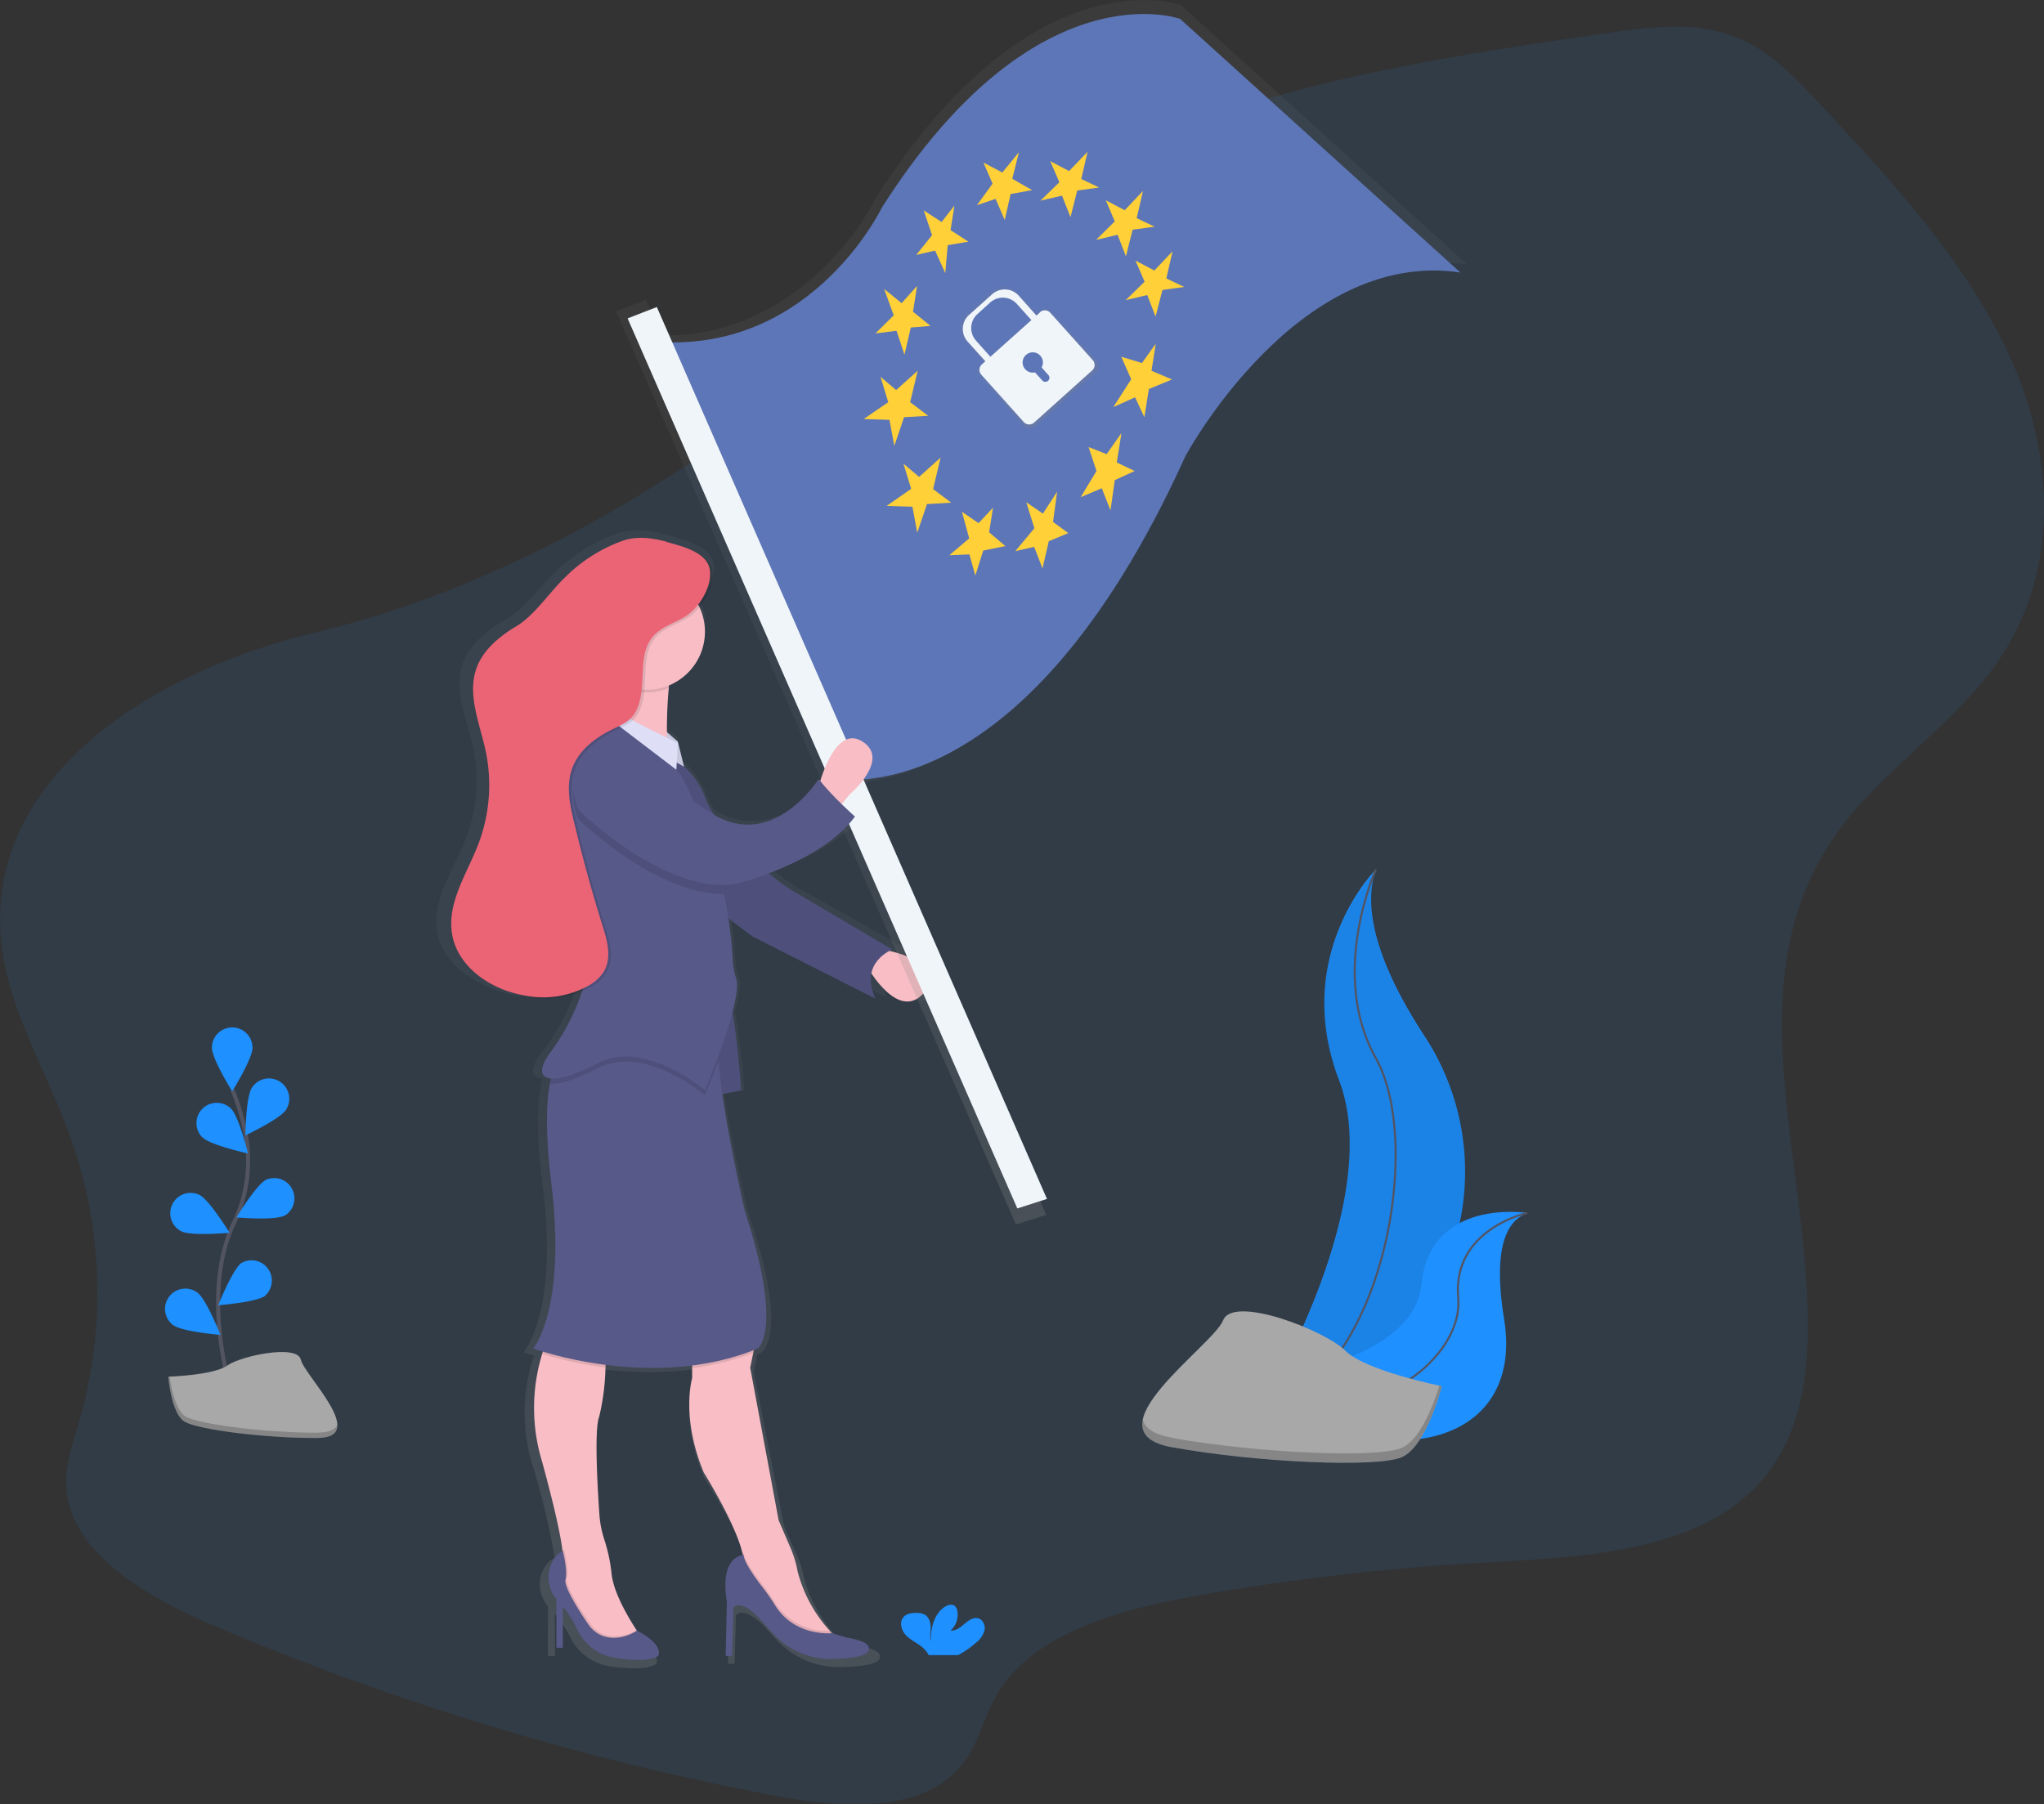 <svg xmlns="http://www.w3.org/2000/svg" xmlns:xlink="http://www.w3.org/1999/xlink" data-name="Layer 1" viewBox="0 0 1007 889.1"><rect x="0" y="0" width="1007" height="889.1" fill="#333333" stroke="none"/><defs><linearGradient id="a" x1="436.9" x2="436.9" y1="827.5" y2="266.8" gradientUnits="userSpaceOnUse"><stop offset="0" stop-color="gray" stop-opacity=".3"/><stop offset=".5" stop-color="gray" stop-opacity=".1"/><stop offset="1" stop-color="gray" stop-opacity=".1"/></linearGradient><linearGradient xlink:href="#a" id="b" x1="729.5" x2="729.5" y1="449.3" y2="-37.4" gradientTransform="rotate(-34.7 813 377)"/><linearGradient xlink:href="#a" id="c" x1="752.4" x2="752.4" y1="126.7" y2="59.4" gradientTransform="rotate(-34.7 813 377)"/></defs><path fill="#1e90ff" d="M.5 462.8c3 33.7 22.1 64.3 33.8 96.4a228.7 228.7 0 0 1 4.5 142c-2.8 9.6-6.2 19.2-6.2 29 0 33.8 38.5 56.3 73.5 71.2a1340.6 1340.6 0 0 0 276.8 83.7c31 5.8 69.9 8.4 89.5-13.7 9.5-10.6 11.8-24.4 18.7-36.3 17.7-30.3 60.7-42.1 99.3-48.9A1212.5 1212.5 0 0 1 731 770c47.5-2.6 101.4-5 132.9-36.1 20-19.9 25.8-47.2 26.6-73 2.6-84.8-37.9-176.5 14.1-249.9 21.8-30.8 57.4-53.2 79-84.1 31.3-44.7 28.6-101.5 7.4-149.2s-58.7-88.2-95.8-128C883 36.8 870 23 851.5 17c-19.1-6.4-40.8-3.5-61.3-.5C696.9 30.1 600 45 521.8 91.8c-38.9 23.2-71.3 53.3-106 81-74.9 60-161.6 115.2-260.5 138.9-80.4 19.2-162 71-154.8 151.1Z" opacity=".1"/><path fill="url(#a)" d="M540.8 473a15.4 15.4 0 0 1 1.4-.6s-41.2-23.2-52.7-29.6a96.8 96.8 0 0 1-11.8-8.4c14.3-5.2 34.4-14.5 45-28.4 0 0-3-2.5-6.9-6.1l4.2-4.9s21.6-17.4 6.7-26.4c-12-7.4-19.7 12.1-22.1 19.7l-.8-1S480.4 422.8 449 405a43 43 0 0 1-4.8-8.8 40 40 0 0 0-11-15.4l-3.2-12.3-5.7-4.7c0-6.8.2-14.9 1-22l.2-1.4a29 29 0 0 0 18.7-26.8 27.8 27.8 0 0 0-2.8-12.3c4.4-5 7.7-12 6.7-18-.8-4.6-4.7-7.6-9.5-9.8-4.6-2.3-10.2-3.7-14.4-4.8-7.7-2-16-3-23.6-.4a81.4 81.4 0 0 0-29.7 18.3c-7.6 7-16 18.9-25 24s-17.8 12-21.3 21.3c-5 13.3 1.8 27.6 4.9 41.3a79.4 79.4 0 0 1-3.9 46.5c-5.8 14.7-16.4 29.1-13.8 44.7 2 11.8 11.4 21 22.9 26.3A57.8 57.8 0 0 0 351 496c9.7 1.6 20 1 29-2.6a107.7 107.7 0 0 1-16.2 30c-6.6 8.5-6 13 0 13.5l-.7 2.5c-1.9 9.4-2.5 24.7.7 49.8 8.2 63.2-9.4 82.6-9.4 82.6l5.3 1.6-.5 1.2a88.1 88.1 0 0 0 0 54 336 336 0 0 1 10.5 44.3v.3c-.8.3-3.6 1.6-5.6 5.8a16.4 16.4 0 0 0 2.4 18v24.5h3.4v-20.7a58.3 58.3 0 0 1 7.6 11.5 26.1 26.1 0 0 0 20.1 14.3c8.7 1.2 18.3 1.6 22.3-1.3 0 0 3-5.6-11.3-12.5l-.2-.1a75.1 75.1 0 0 1-13-28.2 78.3 78.3 0 0 0-3.8-17 49.6 49.6 0 0 1-2.6-12.7c-1-13.3-2.7-42.4-.2-48.8 1.8-4.3 2.8-15.2 3.4-24.7V680a188.9 188.9 0 0 0 45.3.3v6.3s-6 19.4 6 47.1c0 0 16.6 25.2 20.3 40.1l.3 1.3c-2.2.2-12 2.5-8.4 23.1l-.6 27.1h3.3l.7-23.8s3.4-5.8 14.9 6.4l4.7 5.2a42 42 0 0 0 32.8 13.8c7.4-.2 14.5-1 17.2-2.8 0 0 6.8-5.2-10.1-7.8l-7.8-2.3h-.3l-1-1.2a69.2 69.2 0 0 1-16.8-29.5 53 53 0 0 0-3.6-11.6l-6.3-14.2-14.9-76 1.5-7.5.3-1.3 2.3-1s13.5-9.6-6.8-68.3c0 0-7.9-32.7-11.9-58.8l9.9-1.8s-1.6-23-4.6-39c2-7.5 3.1-14 1.9-17.2a30 30 0 0 1-1.8-9 206 206 0 0 0-2.2-20.7l12.7 9 64.2 31a19.8 19.8 0 0 1-2.1-12.6c4.7 6.7 17.1 21.6 27.8 9.3 11-12.4-10-18.6-18.3-20.5Z" transform="translate(-96.5 -5.4)"/><path fill="#f8bdc5" d="M435.1 467.9s33.1 5.7 20.4 21-28-12.1-28-12.1Z"/><path fill="#575988" d="M325 369.2s16.6 7.7 22.3 23.6 31.8 39.4 42.6 45.8l49.7 29.3s-16.6 6.3-8.3 24.2l-60.5-30.6-27.3-20.4Z"/><path d="M325 369.2s16.6 7.7 22.3 23.6 31.8 39.4 42.6 45.8l49.7 29.3s-16.6 6.3-8.3 24.2l-60.5-30.6-27.3-20.4Z" opacity=".1"/><path fill="url(#b)" d="M678.3 7.9s-73-26.6-150.4 95.2c0 0-32.6 68-105.4 67.7l-7.8-17.7-14.7 5.7 197 450 14.9-4.7L519 390.9c30.8-2.3 99.4-24.5 162-162.6 0 0 56.1-105 138.4-92.5Z" transform="translate(-96.5 -5.4)"/><path fill="#5d76b7" d="m314 167.4 95.5 216S502 405.8 584 224.8c0 0 55-102.6 135.5-90.5L581.4 9.3s-71.3-26-147 93.1c0 0-37 77.3-120.4 65Z"/><path fill="#ffd037" d="m435.6 142.4 4.7 13-9 8.9 10.4-1.3 3.9 11.8 3.1-13.4 9.7-.8-8.6-7 2-12.7-7.6 8.5-8.6-7zm19.5-38.7 4.1 12.2-7.8 9.7 9.3-2.1 5 11.1 1.2-13.8 10.2-1.7-8.8-5.7 1.9-12.1-6.3 8.1-8.8-5.7zm29.4-23.6 4.5 10.4-7.7 10.6 9.2-3.1 4.5 10.4 2.9-12.8 10.6-1.9-9.8-5.6L502 75l-8.2 10-9.3-4.9zm32.9-.7 4.5 10.4-9.3 9.1 10.6-2.5 4.2 10.6 3.3-13.1 10.8-1.5-8.8-4.2 3.1-13.4-9.1 9.5-9.3-4.9zm27.4 19.3 4.4 10.4-9.2 9.1 10.6-2.5 4.1 10.6 3.3-13.1 10.8-1.5-8.8-4.2 3.1-13.4-9 9.5-9.3-4.9zm14.6 29.7 4.5 10.4-9.3 9.1 10.6-2.5 4.1 10.6 3.4-13.1 10.7-1.5-8.8-4.2 3.1-13.4-9 9.5-9.3-4.9zm-7 47.4 4.9 11.1-8.8 13.7 10.7-4.8 4.6 9.8 2.2-13.9 11.4-4.7-10.1-4.3 2.1-13.3-6.8 9.5-10.2-3.1zm-16.1 44.5 3.9 11.8-7.8 12.9 10.4-4.4 4.3 10.9 2.1-14.9 9.8-4.5-8.8-4.2 2.3-14.5-7.3 10.4-8.9-3.5zm-30.7 27.2 4 12.8-9.4 11.3 9.3-2.1 4.1 10.6 3.1-13.4 9.6-4-7.5-5.5 2-14.9-7 10.8-8.2-5.6zm-31.7 4.7 3.6 13.1-9.8 8.3 9.9-.4 2.9 10.4 3.9-12.3 10.9-2.2-8-6.8 1.9-12.1-7.1 7.6-8.2-5.6zm-28.8-23.7 3.8 12.4-12.1 8.4 12.7.4 2.4 12.8 4.8-14.1 11.9-.7-8.9-6.7 3.7-15.5-10.6 9.5-7.7-6.5zm-11.3-42.8 3.8 12.5-12.1 8.3 12.7.4 2.4 12.8 4.8-14.1 11.9-.7-8.9-6.7 3.7-15.5-10.6 9.5-7.7-6.5z"/><path fill="url(#c)" d="m636.7 183.1-22-24.4a3.8 3.8 0 0 0-5.4-.3l-1.8 1.6-9.2-10.3a9.8 9.8 0 0 0-13.8-.7l-12 10.8a9.8 9.8 0 0 0-.7 13.7l9.2 10.3-1.8 1.6a3.8 3.8 0 0 0-.3 5.4l22 24.5a3.8 3.8 0 0 0 5.4.3l30.1-27a3.8 3.8 0 0 0 .3-5.5ZM576 173a9.8 9.8 0 0 1 .7-13.8l6.8-6a9.8 9.8 0 0 1 13.7.7l7.6 8.4-21.3 19.1Zm34 13.9 3.6 4a2.1 2.1 0 1 1-3.2 2.8l-3.7-4.2a5.2 5.2 0 1 1 3.4-2.6Z" transform="translate(-96.5 -5.4)"/><path fill="#f0f5fa" d="m488.8 145-11.4 10.2a9.3 9.3 0 0 0-.7 13.1l9.7 10.8 2.4-2.3-8-9a9.3 9.3 0 0 1 .7-13l6.4-5.8a9.3 9.3 0 0 1 13 .7l8.1 9 2.5-2.2-9.6-10.8a9.3 9.3 0 0 0-13.1-.7Z"/><path fill="#f0f5fa" d="m512.3 154-28.6 25.6a3.6 3.6 0 0 0-.2 5.1l20.8 23.2a3.6 3.6 0 0 0 5.2.3l28.5-25.6a3.6 3.6 0 0 0 .3-5.2l-20.8-23.2a3.6 3.6 0 0 0-5.2-.3Zm.8 27 3.4 3.8a2 2 0 1 1-3 2.7l-3.6-4a5 5 0 1 1 3.3-2.5Zm-203.9-24.1 192 438.6 14.6-4.7-192.2-439.5-14.4 5.6z"/><path fill="#f8bdc5" d="M403.3 387.7s7.6-31.2 21.6-22.3-6.3 26.1-6.3 26.1l-5.8 7Z"/><path fill="#dedff7" d="m326.7 359.2 7.2 6.2 3.1 12.4-5-2.8v-9.6l-5.3-.6v-5.6z"/><path d="m326.7 359.2 7.2 6.2 3.1 12.4-5-2.8v-9.6l-5.3-.6v-5.6z" opacity=".1"/><path fill="#575988" d="m348.3 485 4.2 54.8 12.6-2.6s-2.8-44.5-8.4-52.1-8.4 0-8.4 0Z"/><path d="m348.3 485 4.2 54.8 12.6-2.6s-2.8-44.5-8.4-52.1-8.4 0-8.4 0Z" opacity=".1"/><path fill="#f8bdc5" d="m317.4 809-20.4 3-11.4-8.9-8.3-26v-9.6a21 21 0 0 0-.2-3.4c-.6-5.2-2.8-17.4-10-43.7a90.7 90.7 0 0 1 0-53.2 47.1 47.1 0 0 1 4.4-9.8H299s-.2 7.6-.7 16.4a113 113 0 0 1-3.1 24.3c-2.5 6.4-.8 35 .1 48.2a51 51 0 0 0 2.5 12.6 80.4 80.4 0 0 1 3.5 16.6c1 9.3 7.9 21 12.3 27.8l3.9 5.6Zm96.7.6-8.9 2.5-17.2-7-21.6-22.9v-12.7a24.3 24.3 0 0 0-.7-4.4c-3.5-14.7-19-39.5-19-39.5-11.4-27.4-5.7-46.5-5.7-46.5v-19.7s29.9-10.2 31.1-6.3c.8 2-.1 8.5-1 13.6l-1.5 7.3 14 75.1 6 14a54 54 0 0 1 3.4 11.4 69.4 69.4 0 0 0 15.7 29c3 3.8 5.4 6 5.4 6Z"/><path d="m317.4 809-20.4 3-11.4-8.9-8.3-26v-9.6a21 21 0 0 0-.2-3.4 4.8 4.8 0 0 1 .8-.4s2.6 9.5 1.3 14c-1 3.5 7.7 16.8 11.3 22a15 15 0 0 0 7.3 5.8c7 2.4 13.6-.9 15.8-2.2l3.8 5.6Z" opacity=".1"/><path fill="#575988" d="M313.7 803.6s-8 5.6-16.6 2.6a15 15 0 0 1-7.3-5.8c-3.6-5.2-12.2-18.5-11.2-22 1.2-4.4-1.3-14-1.3-14s-3.2 1-5.5 5.8a16.8 16.8 0 0 0 2.3 17.8v24h3.2v-20.3a57.8 57.8 0 0 1 7.1 11.3 24.7 24.7 0 0 0 19 14c8.2 1.3 17.3 1.7 21-1.1 0 0 2.8-5.6-10.7-12.4Z"/><path d="m414.1 809.6-8.9 2.5-17.2-7-21.6-22.9v-12.7a24.3 24.3 0 0 0-.7-4.4 4.7 4.7 0 0 1 .7 0c0 3.3 5.6 11.1 9.6 16.2a99.8 99.8 0 0 1 5.8 8.4 30.7 30.7 0 0 0 26.9 14c3 3.6 5.4 5.9 5.4 5.9Z" opacity=".1"/><path fill="#575988" d="M366.4 766.3s-12.1 0-8.3 23l-.6 26.7h3.2l.6-23.6s3.2-5.7 14 6.4l4.5 5a38.6 38.6 0 0 0 30.9 13.7c7-.2 13.6-1 16.2-2.8 0 0 6.3-5.1-9.6-7.7l-7.3-2.2s-18.4 2-28.2-13.8a98.9 98.9 0 0 0-5.8-8.4c-4-5.1-9.6-13-9.6-16.3Z"/><path d="M271.6 657.5h27.3s-.1 7.6-.6 16.4a193.2 193.2 0 0 1-31-6.6 47.1 47.1 0 0 1 4.3-9.8Zm99.4 9.2a126.7 126.7 0 0 1-30 7.5v-14.8s29.8-10.2 31.1-6.3c.7 2-.2 8.5-1 13.6Z" opacity=".1"/><path fill="#575988" d="M373.4 664.5c-52.2 21.6-110.7 0-110.7 0s16.5-19 8.9-81.5c-3-24.7-2.5-39.8-.7-49 2.7-14.1 8.3-14.6 8.3-14.6l75.1-8.9c-.7 2.6-.7 6.9-.3 12.2 1.7 25.3 13 74.3 13 74.3 19.1 58 6.4 67.5 6.4 67.5Z"/><path fill="#f8bdc5" d="M333.3 323.4a40 40 0 0 0-3.8 15.7c-1.6 15.6-.7 35.9-.7 35.9s-38.8 21-29.9-6.4a68.4 68.4 0 0 0-4.4-50.9s45.2-3.8 38.8 5.7Z"/><path d="M333.3 323.4a40 40 0 0 0-3.8 15.7 28.6 28.6 0 0 1-29-4.4 65 65 0 0 0-6-17s45.2-3.8 38.8 5.7Z" opacity=".1"/><circle cx="318.7" cy="311.3" r="28.6" fill="#f8bdc5"/><path d="M354 522.7c-3.5 9.6-6.7 17-6.7 17s-30-25.4-52.8-13.3c-10.8 5.7-19 8.2-23.6 7.6 2.8-14.1 8.3-14.6 8.3-14.6l75.1-8.9c-.7 2.6-.7 6.9-.3 12.2Z" opacity=".1"/><path fill="#575988" d="M347.3 537.2s-30-25.4-52.8-13.3-34.4 9.5-23-5.8 26.8-47.7 15.3-71.9-15.9-62.3-7-72.5S297 352 297 349.5c0 0 32.5 23.5 38.8 33.1a126 126 0 0 1 8.2 18.3 840 840 0 0 1 5.5 15 189.2 189.2 0 0 1 7.1 24.6A208.8 208.8 0 0 1 361 473a30.8 30.8 0 0 0 1.6 8.9c3.8 10.2-15.3 55.3-15.3 55.3Z"/><path fill="#dedff7" d="m334 366-.8 13.3-36.7-28s-.8-5.6 8.8.1 28.6 14.7 28.6 14.7Z"/><path d="M356.6 440.5c-33.6.6-71.7-36.9-71.7-36.9-13.3-35.6 31.9-28 31.9-28s3.7 9.6 27.2 25.3a840 840 0 0 1 5.6 15 189.2 189.2 0 0 1 7 24.6Z" opacity=".1"/><path fill="#575988" d="M285 399.1s43.2 42.7 78.2 36.3c0 0 41.4-10.2 58-33 0 0-10.9-9.6-17.9-18.5 0 0-22.3 35.6-52.2 17.2s-34.3-30-34.3-30-45.2-7.6-31.9 28Z"/><path d="M329.8 267.7a37 37 0 0 0-22.3-.4 76.6 76.6 0 0 0-28 18c-7.2 6.9-15 18.7-23.5 23.7s-16.7 11.7-20 21c-4.6 13.1 1.7 27.2 4.6 40.8a81.8 81.8 0 0 1-3.6 45.8c-5.6 14.5-15.5 28.7-13 44.1 2.6 16.5 19 27.6 35.5 30.4a46 46 0 0 0 32.8-5.4 20 20 0 0 0 6.6-6.5c4-7 1.4-15.8-1.1-23.5a668.3 668.3 0 0 1-13.2-48c-2.4-9.3-4.7-19.4-1.4-28.5 3.3-8.9 11.4-15 19.9-19.2 3.3-1.6 6.9-3.1 9.4-5.8a16.1 16.1 0 0 0 3.1-5.3c4.3-11.4-.5-26.2 7.7-35.1 4.2-4.6 10.7-6.2 15.9-9.6 6.5-4.3 13-14.5 11.8-22.7-1.4-8.7-13.7-11.7-21.2-13.8Z" opacity=".1"/><path fill="#eb6475" d="M328.5 267c-7.3-2-15.2-3-22.3-.3a76.6 76.6 0 0 0-28 18c-7.1 6.8-15 18.6-23.5 23.7s-16.7 11.7-20 21c-4.6 13.1 1.7 27.2 4.6 40.8a81.8 81.8 0 0 1-3.6 45.7c-5.6 14.6-15.5 28.8-13 44.2 2.6 16.4 19.1 27.6 35.5 30.4a46 46 0 0 0 32.8-5.4 20 20 0 0 0 6.6-6.5c4-7 1.4-15.8-1.1-23.5a742 742 0 0 1-13.2-48c-2.4-9.4-4.7-19.5-1.4-28.5 3.3-9 11.4-15.1 20-19.3 3.2-1.6 6.8-3 9.3-5.8a16.1 16.1 0 0 0 3.1-5.3c4.3-11.4-.5-26.1 7.8-35 4.2-4.6 10.6-6.2 15.8-9.6 6.6-4.3 13-14.5 11.8-22.8-1.3-8.7-13.7-11.6-21.2-13.7Z"/><path fill="none" stroke="#535461" stroke-miterlimit="10" stroke-width="2" d="M112.7 681s-13.3-45 2.5-78.2a71 71 0 0 0 5.7-44.6 119.6 119.6 0 0 0-6.3-21"/><path fill="#1e90ff" d="M124.4 516.3c0 5.5-10 21.5-10 21.5s-10-16-10-21.5a10 10 0 0 1 20 0Zm16.5 30.6c-3 4.6-20 12.6-20 12.6s.2-18.9 3.2-23.5a10 10 0 0 1 16.8 10.9Zm-.7 52.1c-5 2.6-23.7.9-23.7.9s9.8-16.2 14.7-18.6a10 10 0 0 1 9 17.8Zm-9.5 39.5c-4.4 3.3-23.2 4.7-23.2 4.7s7-17.5 11.4-20.8a10 10 0 0 1 11.8 16Zm-30.8-77.9c4 3.8 22.3 7.8 22.3 7.8s-4.5-18.3-8.4-22.1a10 10 0 1 0-14 14.3Zm-10.5 46.2c5 2.4 23.7.7 23.7.7s-9.8-16-14.7-18.6a10 10 0 1 0-9 17.9Zm-4 46.2c4.4 3.3 23.2 4.8 23.2 4.8s-6.9-17.5-11.3-20.8a10 10 0 0 0-12 16Zm395.7 156.3a11.7 11.7 0 0 0 3.9-5.8c.5-2.3-.5-5-2.7-5.9-2.5-.9-5 .8-7 2.5s-4.4 3.7-7 3.4a10.5 10.5 0 0 0 3.3-9.9 4.1 4.1 0 0 0-1-2c-1.3-1.4-3.8-.8-5.4.4-5.2 3.6-6.7 10.7-6.7 17-.5-2.2 0-4.6 0-7s-.8-5-2.7-6.2a8 8 0 0 0-4-1c-2.4 0-5 .2-6.6 2-2 2-1.4 5.6.3 8s4.3 3.7 6.8 5.4a15 15 0 0 1 4.8 4.6 4.6 4.6 0 0 1 .4.8H472a40.8 40.8 0 0 0 9-6.3Zm196.8-380.9s-41.9 41.9-18.2 104-40.5 165.3-40.5 165.3l2-.3A121.8 121.8 0 0 0 702 510.9c-17.8-27.1-32.4-59-24.1-82.5Z"/><path d="M677.9 429.1s-41.9 41.9-18.2 104-40.5 165.3-40.5 165.3l2-.3A121.8 121.8 0 0 0 702 511.5c-17.8-27.1-32.4-59-24.1-82.5Z" opacity=".1"/><path fill="none" stroke="#535461" stroke-miterlimit="10" d="M677.9 428.4s-23.6 51.3 0 93.2 4 159.2-58.7 176"/><path fill="#1e90ff" d="M752.4 597.7s-47.8-7.6-52.1 35.1-91.8 48.8-91.8 48.8l1.6 1C682.3 730.2 751.4 713 741 650c-3.8-23.4-3.5-46.9 11.5-52.2Z"/><path fill="none" stroke="#535461" stroke-miterlimit="10" d="M752.4 597.7s-37 8-34 41.8-55 74-110 42"/><path fill="#a8a8a8" d="M710.4 683.1s-37.6-7.5-47.6-17.5-55.2-27.6-60.2-15-67.7 55-25.1 62.6 100.3 10 112.8 5 20-35 20-35Z"/><path d="M577.5 708.6c42.6 7.5 100.3 10 112.8 5 9.5-3.8 16.2-22.2 18.8-30.7l1.2.2s-7.5 30.1-20 35.1-70.2 2.5-112.8-5c-12.3-2.2-15.8-7.3-14.5-13.7 1 4.2 5.4 7.4 14.5 9Z" opacity=".2"/><path fill="#a8a8a8" d="M82.9 678.4s22.4-.7 29.1-5.5 34.5-10.6 36.2-2.9 33.6 38.4 8.3 38.6-58.8-4-65.5-8-8.1-22.2-8.1-22.2Z"/><path d="M157 706c-25.3.1-58.8-4-65.6-8-5-3.2-7.1-14.4-7.8-19.6h-.8s1.5 18 8.2 22.2 40.2 8.2 65.5 8c7.3 0 9.8-2.7 9.7-6.5-1 2.3-3.8 3.8-9.2 3.8Z" opacity=".2"/></svg>